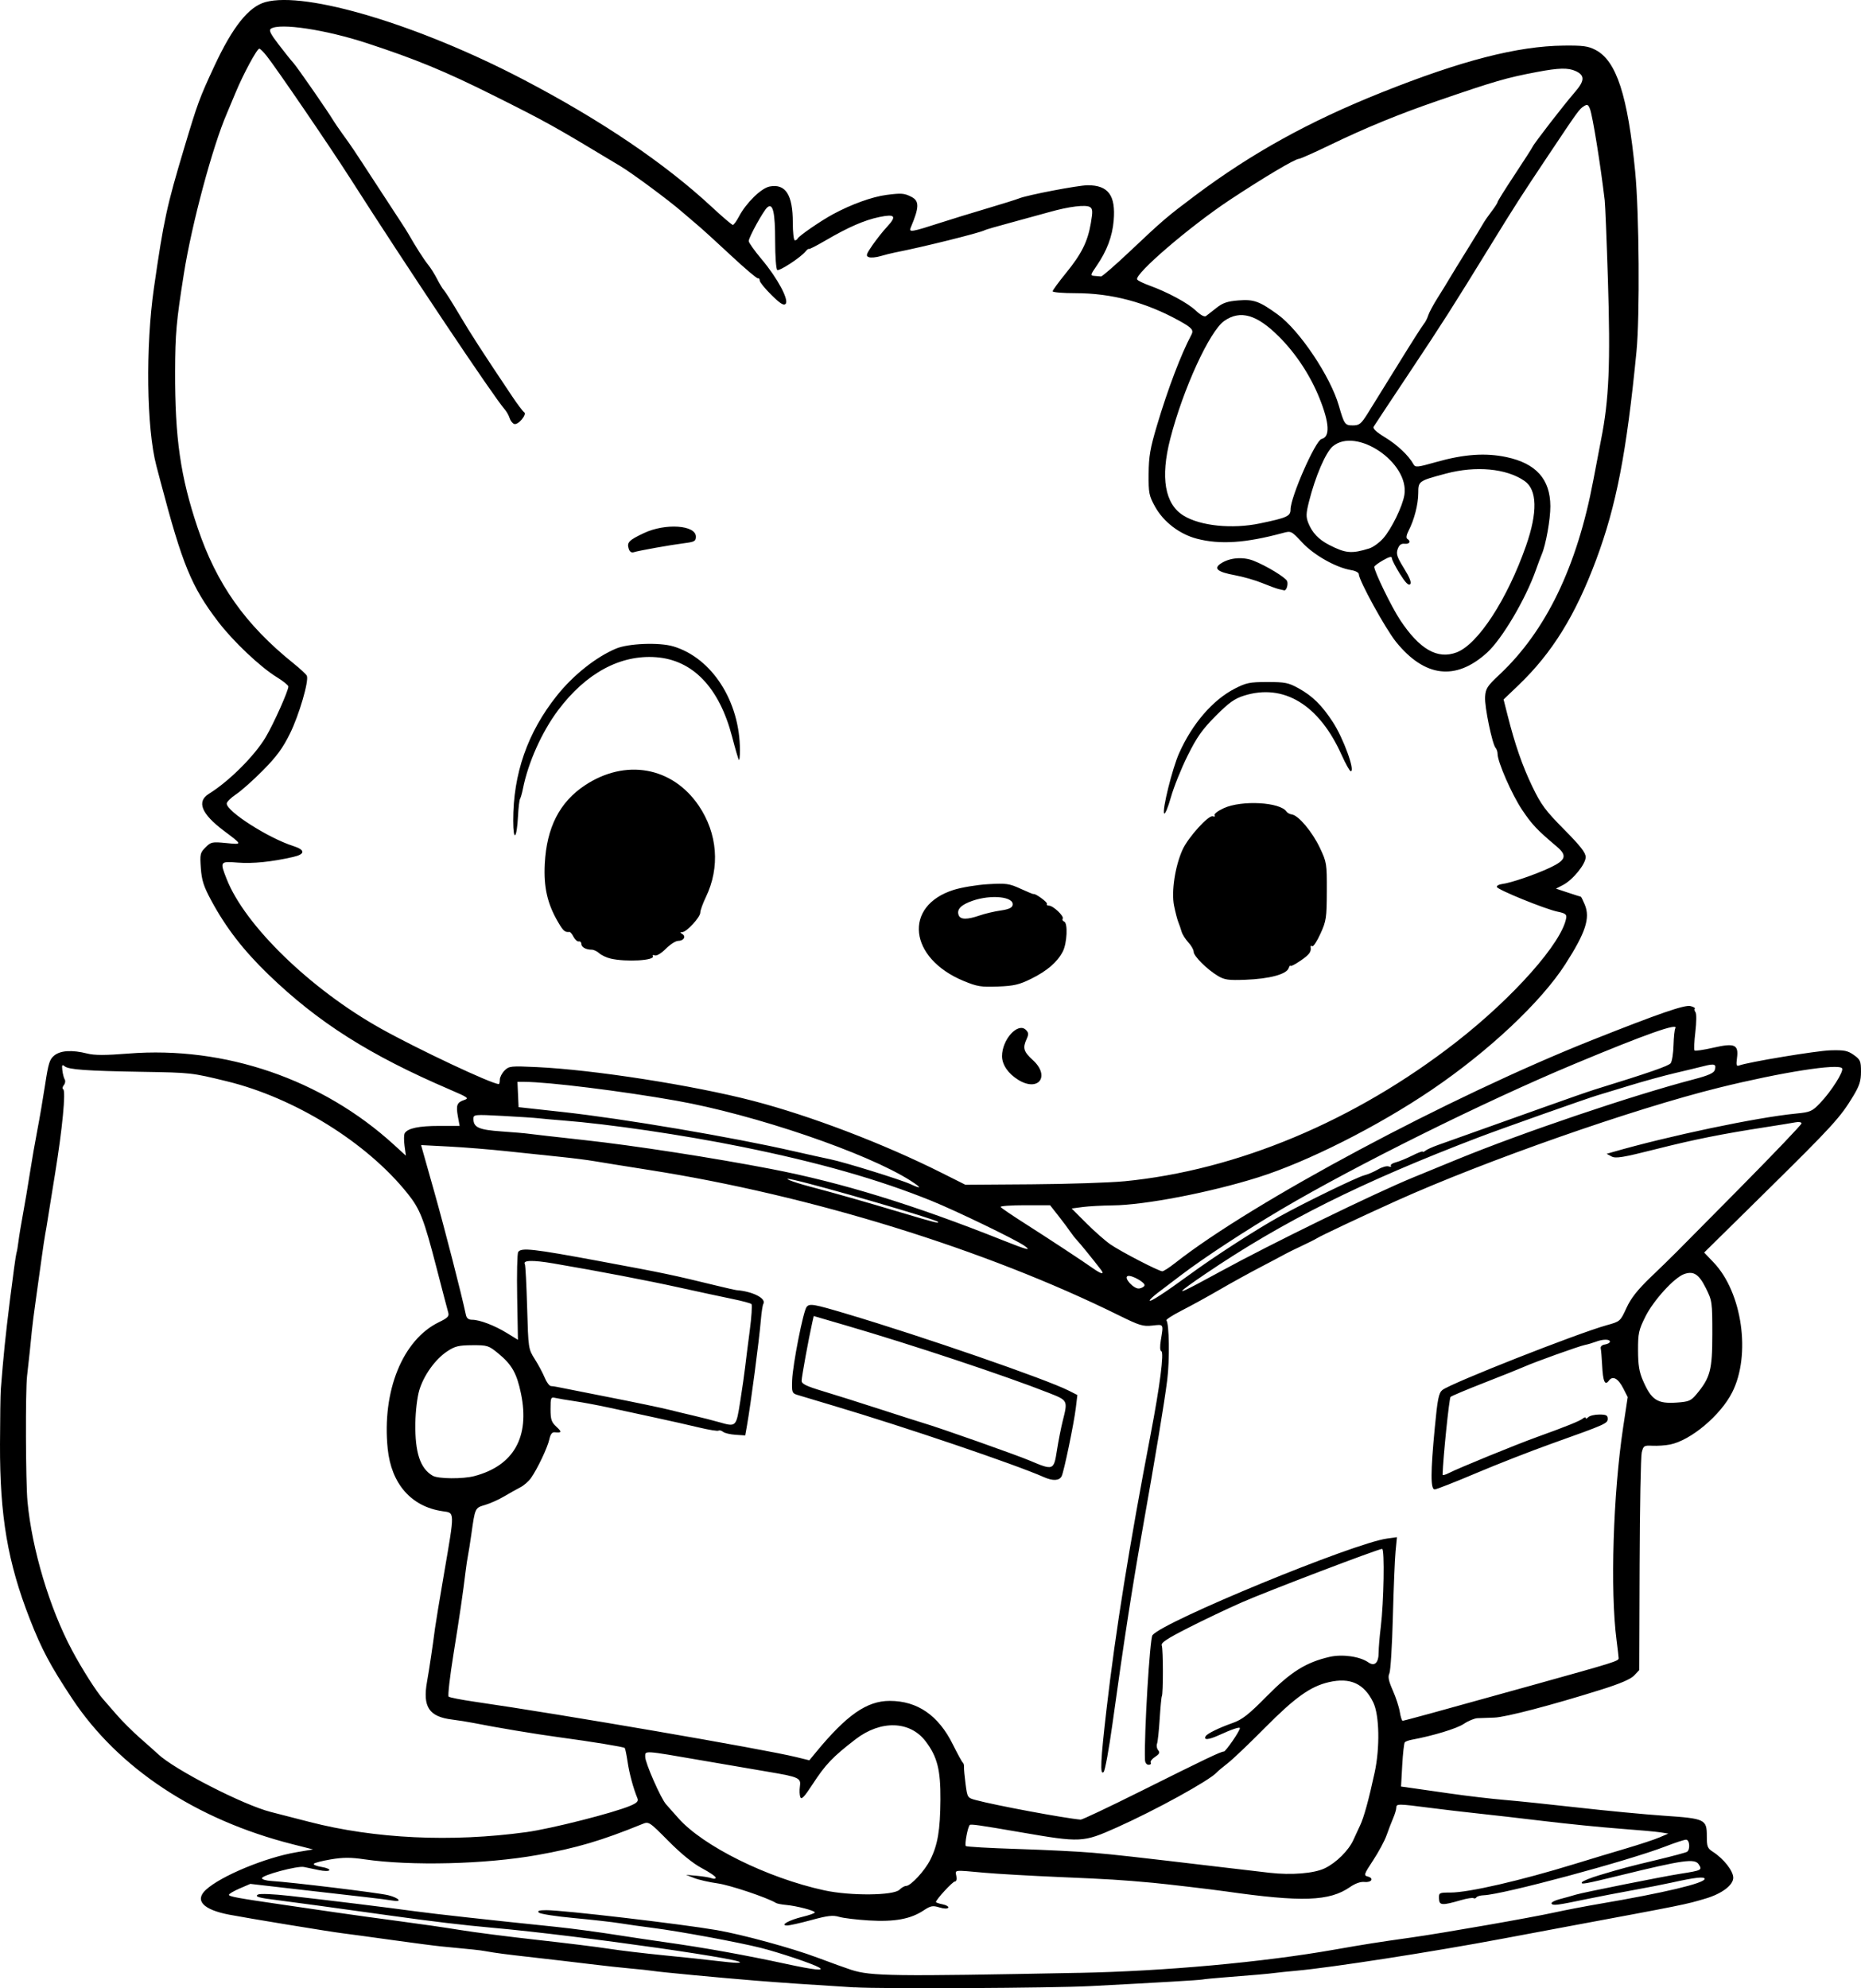 <?xml version="1.0" encoding="UTF-8" standalone="no"?>
<!-- Created with Inkscape (http://www.inkscape.org/) -->

<svg
   width="223.563mm"
   height="238.801mm"
   viewBox="0 0 223.563 238.801"
   version="1.1"
   id="svg5"
   xml:space="preserve"
   xmlns="http://www.w3.org/2000/svg"
   xmlns:svg="http://www.w3.org/2000/svg"><defs
     id="defs2" /><g
     id="layer1"
     transform="translate(11.982,-4.401)"><path
       style="fill:#000000;stroke-width:0.265"
       d="m 90.666,243.095 c -5.713,-0.354 -8.765,-0.563 -11.906,-0.816 -4.274,-0.344 -11.357,-1.015 -12.303,-1.164 -0.437,-0.069 -1.627,-0.198 -2.646,-0.286 -1.019,-0.088 -3.221,-0.329 -4.895,-0.534 -1.673,-0.205 -4.71,-0.561 -6.747,-0.79 -3.55,-0.4 -4.491,-0.523 -5.953,-0.781 -0.607,-0.107 -1.311,-0.182 -5.159,-0.548 -0.728,-0.069 -3.407,-0.418 -5.953,-0.774 -2.547,-0.357 -5.226,-0.721 -5.953,-0.81 -1.485,-0.181 -11.39,-1.807 -13.612,-2.234 -3.119,-0.6 -4.163,-1.709 -2.798,-2.975 1.795,-1.665 7.164,-3.892 10.902,-4.524 l 1.982,-0.335 -2.47,-0.627 c -11.585,-2.94 -20.941,-9.127 -26.488,-17.515 -2.618,-3.958 -3.644,-5.888 -5.063,-9.517 -2.662,-6.81 -3.608,-12.354 -3.585,-21.003 0.008,-3.056 0.052,-6.032 0.098,-6.615 0.335,-4.236 0.534,-6.175 1.104,-10.771 0.356,-2.868 0.701,-5.368 0.767,-5.556 0.066,-0.188 0.177,-0.818 0.246,-1.4 0.069,-0.582 0.314,-2.07 0.544,-3.307 0.23,-1.237 0.602,-3.44 0.827,-4.895 0.225,-1.455 0.628,-3.777 0.895,-5.159 0.268,-1.382 0.69,-3.856 0.94,-5.496 0.392,-2.584 0.542,-3.053 1.117,-3.506 0.76,-0.598 2.135,-0.675 3.935,-0.222 0.891,0.224 2.151,0.225 4.953,0.003 11.589,-0.92 23.283,3.093 31.884,10.941 l 1.45,1.323 -0.163,-1.197 c -0.09,-0.658 -0.078,-1.335 0.027,-1.505 0.366,-0.592 1.688,-0.871 4.13,-0.871 h 2.461 l -0.202,-1.106 c -0.252,-1.376 -0.127,-1.715 0.739,-2.003 0.626,-0.209 0.485,-0.314 -1.676,-1.241 -9.665,-4.145 -15.86,-8.071 -21.818,-13.824 -3.019,-2.915 -5.121,-5.635 -6.883,-8.906 -0.913,-1.696 -1.142,-2.408 -1.248,-3.881 -0.12,-1.677 -0.081,-1.852 0.562,-2.495 0.652,-0.652 0.792,-0.681 2.481,-0.518 1.979,0.192 1.986,0.227 -0.286,-1.481 -2.694,-2.024 -3.291,-3.503 -1.791,-4.431 2.42,-1.498 5.503,-4.573 6.831,-6.813 0.958,-1.616 2.731,-5.582 2.718,-6.077 -0.004,-0.15 -0.629,-0.654 -1.389,-1.12 -1.987,-1.218 -5.263,-4.319 -7.068,-6.691 -3.189,-4.189 -4.266,-6.809 -6.884,-16.737 -0.144,-0.546 -0.379,-1.439 -0.523,-1.984 -1.174,-4.461 -1.304,-14.289 -0.282,-21.365 1.177,-8.145 1.524,-9.749 3.637,-16.801 1.621,-5.409 1.827,-5.967 3.617,-9.815 2.188,-4.704 4.117,-7.125 6.121,-7.683 4.833,-1.345 18.427,2.728 30.956,9.276 9.357,4.89 17.027,10.074 22.687,15.332 1.273,1.182 2.406,2.15 2.52,2.15 0.113,0 0.441,-0.446 0.729,-0.992 0.877,-1.664 2.684,-3.43 3.705,-3.622 1.902,-0.357 2.771,0.999 2.771,4.323 0,1.179 0.109,2.143 0.243,2.143 0.133,0 0.282,-0.091 0.331,-0.202 0.14,-0.321 2.78,-2.139 4.276,-2.946 2.201,-1.186 4.689,-2.083 6.395,-2.305 1.786,-0.232 2.133,-0.208 2.972,0.214 1.006,0.505 0.994,1.238 -0.06,3.731 -0.243,0.574 0.144,0.509 3.57,-0.6 1.237,-0.4 3.737,-1.169 5.556,-1.708 1.819,-0.539 3.573,-1.088 3.899,-1.221 0.991,-0.404 7.13,-1.579 8.247,-1.579 2.475,0 3.373,1.218 3.12,4.233 -0.16,1.904 -0.818,3.652 -2.045,5.437 -0.764,1.11 -0.779,1.18 -0.269,1.218 0.298,0.022 0.654,0.052 0.791,0.066 0.137,0.015 1.715,-1.357 3.506,-3.049 3.954,-3.734 4.408,-4.122 7.754,-6.632 6.815,-5.112 13.727,-8.936 22.431,-12.412 9.62,-3.842 16.354,-5.575 21.886,-5.633 2.339,-0.024 2.945,0.058 3.836,0.523 2.51,1.31 3.863,5.467 4.757,14.619 0.481,4.926 0.57,17.364 0.155,21.605 -1.192,12.166 -2.418,18.499 -4.842,25.003 -2.488,6.675 -5.291,11.201 -9.336,15.072 l -1.787,1.71 0.471,1.861 c 0.901,3.563 1.785,6.111 2.987,8.608 1.044,2.169 1.566,2.873 3.807,5.138 1.974,1.995 2.597,2.792 2.597,3.326 0,0.845 -1.547,2.742 -2.736,3.357 l -0.831,0.43 1.453,0.482 c 0.799,0.265 1.489,0.485 1.533,0.489 0.044,0.004 0.256,0.43 0.472,0.947 0.674,1.613 0.106,3.355 -2.334,7.156 -2.913,4.537 -9.209,10.452 -16.077,15.103 -6.484,4.391 -14.905,8.635 -20.831,10.5 -5.779,1.819 -13.616,3.327 -17.488,3.366 -1.262,0.013 -2.883,0.102 -3.604,0.198 l -1.31,0.175 1.779,1.778 c 0.978,0.978 2.282,2.123 2.897,2.545 1.276,0.875 5.804,3.218 6.219,3.218 0.152,0 0.852,-0.454 1.556,-1.008 9.284,-7.31 32.976,-19.97 50.096,-26.771 8.022,-3.187 11.097,-4.249 11.795,-4.074 0.366,0.092 0.601,0.231 0.523,0.309 -0.078,0.078 -0.04,0.272 0.085,0.431 0.128,0.162 0.118,1.202 -0.021,2.365 -0.137,1.142 -0.181,2.143 -0.098,2.226 0.083,0.083 1.099,-0.066 2.258,-0.331 2.578,-0.589 3.059,-0.375 2.839,1.263 -0.108,0.808 -0.059,0.993 0.236,0.879 1.065,-0.409 9.333,-1.781 11.007,-1.827 1.652,-0.045 2.062,0.037 2.796,0.56 0.783,0.558 0.86,0.738 0.86,2 0,1.12 -0.181,1.688 -0.942,2.95 -1.53,2.54 -2.494,3.597 -10.381,11.37 l -7.517,7.408 1.129,1.181 c 3.445,3.605 4.519,11.108 2.235,15.615 -1.404,2.77 -4.976,5.766 -7.467,6.262 -0.551,0.11 -1.493,0.175 -2.093,0.146 -1.028,-0.05 -1.104,-0.003 -1.303,0.806 -0.116,0.473 -0.231,6.547 -0.255,13.498 l -0.044,12.638 -0.609,0.648 c -0.414,0.441 -1.675,0.983 -3.945,1.696 -5.986,1.88 -11.511,3.325 -12.861,3.363 -0.728,0.021 -1.634,0.053 -2.014,0.072 -0.38,0.019 -1.125,0.328 -1.655,0.688 -0.815,0.553 -3.711,1.433 -6.253,1.901 -0.364,0.067 -0.736,0.204 -0.827,0.304 -0.091,0.1 -0.23,1.338 -0.309,2.749 l -0.143,2.567 1.103,0.154 c 0.606,0.085 2.769,0.394 4.807,0.687 2.037,0.293 4.954,0.637 6.482,0.763 1.528,0.127 5.517,0.541 8.864,0.92 3.347,0.379 7.99,0.821 10.319,0.981 4.983,0.342 5.159,0.427 5.159,2.484 0,1.22 0.086,1.439 0.728,1.849 1.291,0.826 2.447,2.297 2.447,3.114 0,0.888 -1.367,1.919 -3.307,2.496 -2.471,0.735 -2.286,0.697 -17.33,3.499 -1.528,0.285 -4.683,0.876 -7.011,1.314 -8.467,1.594 -20.641,3.485 -24.871,3.864 -1.019,0.091 -2.15,0.208 -2.514,0.259 -0.709,0.1 -2.834,0.287 -6.19,0.544 -1.149,0.088 -2.299,0.201 -2.556,0.25 -0.408,0.079 -5.249,0.363 -13.406,0.788 -4.695,0.245 -25.106,0.351 -28.384,0.148 z m 26.987,-1.746 c 10.273,-0.2 22.082,-1.275 30.692,-2.793 3.588,-0.633 5.209,-0.889 9.128,-1.44 3.844,-0.541 14.493,-2.403 17.33,-3.03 1.237,-0.274 3.678,-0.74 5.424,-1.038 7.666,-1.305 12.568,-2.468 12.568,-2.984 0,-0.308 -1.147,-0.179 -3.969,0.446 -0.946,0.21 -3.089,0.628 -4.763,0.93 -1.673,0.302 -4.114,0.773 -5.424,1.046 -3.573,0.746 -4.067,0.809 -4.231,0.544 -0.083,-0.134 0.359,-0.375 0.982,-0.535 0.623,-0.16 1.49,-0.403 1.926,-0.538 0.828,-0.257 10.496,-2.189 12.568,-2.511 2.557,-0.398 2.647,-0.444 2.202,-1.128 -0.476,-0.732 -1.828,-0.543 -9.478,1.331 -4.19,1.026 -4.74,1.124 -4.544,0.808 0.088,-0.143 1.028,-0.521 2.088,-0.839 2.748,-0.825 3.395,-0.997 7.014,-1.863 1.779,-0.426 3.357,-0.85 3.506,-0.942 0.419,-0.259 0.329,-1.459 -0.109,-1.459 -0.209,0 -1.31,0.36 -2.447,0.801 -4.516,1.749 -19.597,5.801 -21.854,5.872 -0.405,0.013 -0.801,0.126 -0.878,0.251 -0.078,0.126 -0.237,0.169 -0.355,0.096 -0.118,-0.073 -0.794,0.036 -1.503,0.241 -2.292,0.664 -2.609,0.642 -2.639,-0.184 -0.026,-0.705 0.016,-0.728 1.372,-0.728 2.195,0 8.406,-1.429 14.927,-3.434 1.819,-0.559 4.617,-1.404 6.218,-1.876 1.601,-0.473 3.387,-1.064 3.969,-1.315 l 1.058,-0.455 -0.926,-0.149 c -0.509,-0.082 -2.712,-0.282 -4.895,-0.443 -2.183,-0.162 -6.29,-0.574 -9.128,-0.915 -2.838,-0.342 -6.41,-0.752 -7.938,-0.912 -1.528,-0.16 -4.147,-0.468 -5.821,-0.685 -3.775,-0.489 -3.969,-0.489 -3.969,-0.011 0,0.213 -0.168,0.779 -0.374,1.257 -0.206,0.478 -0.562,1.405 -0.792,2.059 -0.23,0.655 -0.955,2.005 -1.611,3.001 -1.112,1.689 -1.156,1.82 -0.652,1.952 0.789,0.206 0.458,0.749 -0.4,0.654 -0.46,-0.051 -1.101,0.176 -1.732,0.613 -2.471,1.713 -5.766,1.827 -14.944,0.518 -1.665,-0.237 -7.212,-0.891 -8.731,-1.029 -3.939,-0.358 -5.135,-0.432 -11.113,-0.687 -3.493,-0.149 -7.6,-0.384 -9.128,-0.522 -3.769,-0.34 -3.52,-0.369 -3.375,0.393 0.076,0.395 0.004,0.661 -0.178,0.661 -0.269,0 -2.268,2.172 -2.268,2.465 0,0.063 0.365,0.188 0.811,0.277 0.446,0.089 0.744,0.272 0.661,0.405 -0.09,0.145 -0.519,0.13 -1.066,-0.038 -0.803,-0.247 -1.04,-0.2 -1.918,0.38 -1.548,1.022 -3.471,1.372 -6.537,1.188 -1.467,-0.088 -3.08,-0.283 -3.586,-0.433 -0.75,-0.223 -1.368,-0.151 -3.343,0.387 -1.333,0.363 -2.645,0.656 -2.917,0.652 -0.896,-0.015 0.257,-0.659 1.877,-1.047 0.806,-0.193 1.466,-0.429 1.466,-0.524 0,-0.216 -2.199,-0.788 -3.466,-0.901 -0.524,-0.047 -1.06,-0.151 -1.191,-0.231 -1.044,-0.641 -5.536,-2.15 -7.011,-2.354 -1.004,-0.139 -2.272,-0.427 -2.818,-0.641 l -0.993,-0.388 1.323,0.118 c 0.728,0.065 1.531,0.199 1.786,0.298 0.255,0.099 0.463,0.064 0.463,-0.077 0,-0.141 -0.744,-0.651 -1.654,-1.133 -1.066,-0.566 -2.491,-1.721 -4.012,-3.254 -2.348,-2.366 -2.362,-2.375 -3.175,-2.043 -4.865,1.984 -7.888,2.875 -12.591,3.714 -6.221,1.11 -15.181,1.331 -20.78,0.513 -1.647,-0.241 -2.557,-0.238 -4.034,0.011 -1.049,0.177 -1.965,0.415 -2.035,0.529 -0.071,0.114 0.351,0.284 0.938,0.378 0.586,0.094 1.003,0.272 0.927,0.395 -0.076,0.124 -0.648,0.114 -1.269,-0.021 -0.622,-0.136 -1.428,-0.303 -1.792,-0.372 -0.804,-0.153 -5.022,0.978 -5.03,1.349 -0.003,0.146 0.502,0.296 1.123,0.333 2.434,0.148 12.84,1.414 14.028,1.706 1.325,0.326 1.776,0.877 0.529,0.646 -0.4,-0.074 -1.859,-0.261 -3.241,-0.415 -1.382,-0.154 -5.062,-0.575 -8.176,-0.934 l -5.663,-0.654 -1.283,0.552 c -0.706,0.304 -1.283,0.645 -1.283,0.76 0,0.208 1.049,0.401 6.482,1.189 1.601,0.232 4.458,0.649 6.35,0.926 1.892,0.277 5.345,0.754 7.673,1.059 2.328,0.305 5.603,0.779 7.276,1.054 1.673,0.274 5.841,0.809 9.26,1.187 3.42,0.379 7.289,0.857 8.599,1.063 1.31,0.206 4.286,0.561 6.615,0.789 2.328,0.228 5.126,0.524 6.218,0.659 1.091,0.135 2.223,0.242 2.514,0.239 3.731,-0.036 -18.971,-3.291 -29.369,-4.21 -3.332,-0.295 -7.297,-0.767 -12.171,-1.45 -6.025,-0.845 -12.217,-1.691 -13.494,-1.845 -2.359,-0.284 -2.913,-0.44 -2.464,-0.691 0.232,-0.13 1.852,-0.062 3.815,0.159 4.778,0.539 11.613,1.378 15.053,1.849 2.365,0.323 8.404,0.991 16.933,1.873 1.949,0.201 5.27,0.648 7.673,1.031 1.31,0.209 3.75,0.572 5.424,0.808 4.751,0.669 9.556,1.532 14.619,2.626 3.325,0.719 4.64,0.855 3.863,0.402 -0.745,-0.435 -4.755,-1.782 -6.973,-2.343 -2.68,-0.677 -9.85,-2.003 -12.965,-2.397 -1.31,-0.166 -3.096,-0.419 -3.969,-0.562 -0.873,-0.143 -3.354,-0.423 -5.513,-0.622 -2.159,-0.199 -4.058,-0.494 -4.22,-0.655 -0.216,-0.216 0.026,-0.294 0.909,-0.294 2.042,0 16.113,1.649 20.466,2.398 3.058,0.527 9.023,2.155 12.039,3.286 1.673,0.628 3.519,1.294 4.101,1.481 2.385,0.766 4.932,0.8 27.384,0.363 z m -21.579,-9.989 c 0.247,-0.247 0.602,-0.45 0.787,-0.45 0.561,0 2.239,-1.806 2.903,-3.125 0.904,-1.795 1.204,-3.562 1.23,-7.244 0.025,-3.572 -0.381,-5.168 -1.787,-7.011 -1.88,-2.464 -5.39,-2.563 -8.411,-0.236 -2.757,2.123 -3.605,3.012 -5.179,5.429 -0.975,1.497 -1.323,1.86 -1.454,1.518 -0.095,-0.247 -0.119,-0.812 -0.054,-1.254 0.155,-1.054 -0.061,-1.154 -3.912,-1.806 -1.737,-0.294 -5.183,-0.884 -7.657,-1.311 -7.356,-1.269 -7.011,-1.247 -7.011,-0.458 0,0.726 1.887,5.014 2.505,5.693 0.207,0.228 0.863,0.967 1.458,1.644 2.968,3.374 10.717,7.209 17.562,8.691 3.132,0.678 8.308,0.633 9.02,-0.078 z m 51.105,-2.579 c 1.369,-0.663 2.853,-2.135 3.416,-3.388 0.239,-0.531 0.605,-1.323 0.815,-1.759 0.452,-0.943 1.041,-3.084 1.747,-6.35 0.646,-2.991 0.569,-6.891 -0.165,-8.411 -1.097,-2.271 -2.775,-3.036 -5.347,-2.438 -2.215,0.515 -4.056,1.832 -7.692,5.501 -1.86,1.877 -3.858,3.78 -4.44,4.228 -0.582,0.448 -1.177,0.947 -1.323,1.109 -0.871,0.967 -7.405,4.562 -12.062,6.636 -4.018,1.79 -4.263,1.801 -11.486,0.555 -5.023,-0.867 -5.998,-1.006 -6.129,-0.874 -0.244,0.244 -0.64,2.359 -0.473,2.527 0.09,0.09 2.862,0.248 6.161,0.351 3.299,0.103 7.367,0.305 9.04,0.449 2.773,0.238 4.748,0.459 15.875,1.777 1.965,0.233 4.405,0.519 5.424,0.635 2.625,0.301 5.352,0.076 6.64,-0.548 z m -95.937,-4.334 c 2.997,-0.41 10.542,-2.326 12.525,-3.18 0.784,-0.337 0.973,-0.54 0.828,-0.887 -0.49,-1.176 -0.976,-2.974 -1.185,-4.38 -0.126,-0.852 -0.28,-1.599 -0.341,-1.66 -0.136,-0.136 -3.944,-0.759 -7.932,-1.296 -2.782,-0.375 -7.535,-1.169 -10.246,-1.711 -0.655,-0.131 -1.799,-0.313 -2.542,-0.404 -2.795,-0.343 -3.574,-1.514 -3.03,-4.557 0.259,-1.448 0.701,-4.411 0.958,-6.417 0.065,-0.509 0.557,-3.486 1.093,-6.615 1.293,-7.543 1.301,-7.221 -0.186,-7.437 -3.76,-0.547 -6.163,-3.285 -6.592,-7.512 -0.703,-6.92 1.796,-13.082 6.161,-15.195 1.067,-0.516 1.245,-0.706 1.107,-1.177 -0.09,-0.309 -0.703,-2.645 -1.36,-5.191 -1.569,-6.075 -2.002,-7.189 -3.539,-9.107 -4.897,-6.11 -13.541,-11.47 -21.705,-13.458 -4.235,-1.032 -4.255,-1.034 -10.185,-1.133 -6.679,-0.112 -8.805,-0.265 -9.289,-0.667 -0.299,-0.248 -0.348,-0.16 -0.273,0.484 0.05,0.433 0.179,0.928 0.286,1.101 0.107,0.173 0.059,0.477 -0.106,0.676 -0.165,0.199 -0.2,0.423 -0.078,0.499 0.336,0.208 -0.103,4.774 -0.971,10.096 -0.427,2.619 -0.839,5.179 -0.916,5.689 -0.077,0.509 -0.197,1.224 -0.268,1.587 -0.07,0.364 -0.259,1.614 -0.419,2.778 -0.16,1.164 -0.475,3.426 -0.701,5.027 -0.226,1.601 -0.447,3.327 -0.492,3.836 -0.099,1.121 -0.364,3.623 -0.575,5.424 -0.206,1.757 -0.169,12.736 0.051,15.081 0.538,5.74 2.658,12.82 5.348,17.859 1.206,2.261 2.964,5.022 3.749,5.891 0.232,0.257 0.958,1.09 1.612,1.852 0.655,0.762 1.939,2.04 2.853,2.84 0.914,0.8 1.867,1.649 2.117,1.886 1.963,1.865 10.25,6.118 13.551,6.955 0.364,0.092 2.447,0.628 4.63,1.191 7.876,2.031 17.056,2.464 26.061,1.231 z m 73.741,-4.88 c 7.949,-3.966 9.689,-4.797 10.052,-4.797 0.234,0 1.932,-2.472 1.932,-2.814 0,-0.187 -0.969,0.138 -2.509,0.843 -1.252,0.572 -1.902,0.62 -1.591,0.117 0.197,-0.319 1.589,-0.998 3.253,-1.587 1.142,-0.404 1.903,-1.004 4.101,-3.23 2.877,-2.914 4.686,-4.045 7.518,-4.699 1.525,-0.352 3.638,-0.057 4.647,0.65 0.761,0.533 1.25,0.074 1.25,-1.176 0,-0.541 0.115,-1.926 0.257,-3.076 0.366,-2.987 0.477,-9.369 0.163,-9.369 -0.463,0 -13.709,5.044 -16.824,6.407 -1.673,0.732 -4.567,2.107 -6.43,3.056 -2.665,1.357 -3.351,1.816 -3.218,2.15 0.173,0.433 0.178,5.809 0.005,6.091 -0.052,0.085 -0.167,1.31 -0.257,2.721 -0.089,1.411 -0.233,2.752 -0.321,2.98 -0.087,0.227 -0.024,0.576 0.14,0.774 0.233,0.281 0.15,0.458 -0.376,0.802 -0.371,0.243 -0.604,0.556 -0.518,0.695 0.086,0.139 -0.029,0.253 -0.256,0.253 -0.245,0 -0.422,-0.242 -0.435,-0.595 -0.115,-3.025 0.579,-14.574 0.9,-14.972 1.332,-1.656 24.15,-11.053 28.183,-11.605 l 1.184,-0.162 -0.164,1.695 c -0.09,0.932 -0.236,4.493 -0.325,7.913 -0.088,3.42 -0.277,6.458 -0.418,6.752 -0.194,0.403 -0.092,0.909 0.413,2.051 0.369,0.834 0.747,1.992 0.84,2.574 0.093,0.582 0.243,1.06 0.334,1.062 0.176,0.005 3.581,-0.928 15.643,-4.285 9.935,-2.765 10.32,-2.886 10.311,-3.23 -0.005,-0.162 -0.118,-1.14 -0.252,-2.172 -0.773,-5.949 -0.412,-17.587 0.794,-25.561 l 0.548,-3.626 -0.529,-1.038 c -0.62,-1.216 -1.273,-1.568 -1.736,-0.935 -0.472,0.645 -0.71,0.1 -0.806,-1.842 -0.045,-0.898 -0.121,-1.808 -0.17,-2.023 -0.054,-0.238 0.144,-0.426 0.506,-0.481 0.327,-0.05 0.595,-0.202 0.595,-0.337 0,-0.321 -0.845,-0.314 -1.709,0.015 -0.377,0.143 -0.95,0.312 -1.274,0.374 -0.695,0.134 -6.003,2.036 -7.335,2.629 -0.509,0.227 -2.652,1.086 -4.763,1.909 -2.11,0.823 -3.938,1.592 -4.062,1.708 -0.165,0.155 -0.901,7.307 -0.959,9.332 -0.003,0.113 0.328,0.032 0.737,-0.179 1.146,-0.593 8.119,-3.443 10.634,-4.347 3.447,-1.239 5.127,-1.917 5.49,-2.218 0.182,-0.15 0.331,-0.176 0.331,-0.056 0,0.12 0.143,0.075 0.318,-0.1 0.175,-0.175 0.77,-0.318 1.323,-0.318 0.81,0 1.005,0.097 1.005,0.5 0,0.576 -0.19,0.661 -6.697,2.984 -2.501,0.893 -6.61,2.498 -9.13,3.567 -2.521,1.069 -4.753,1.944 -4.961,1.944 -0.501,0 -0.497,-2.044 0.015,-7.408 0.33,-3.458 0.472,-4.168 0.909,-4.527 0.967,-0.796 16.218,-6.809 19.759,-7.79 1.598,-0.443 1.62,-0.462 2.354,-2.06 0.55,-1.198 1.317,-2.168 2.983,-3.772 2.8,-2.696 1.912,-1.808 10.646,-10.643 4.074,-4.121 7.408,-7.613 7.408,-7.76 0,-0.148 -0.323,-0.205 -0.728,-0.128 -0.4,0.076 -1.978,0.332 -3.506,0.569 -5.368,0.831 -8.642,1.486 -13.297,2.662 -3.938,0.995 -4.794,1.136 -5.291,0.869 l -0.593,-0.317 0.661,-0.191 c 6.786,-1.96 17.355,-4.181 22.092,-4.643 1.716,-0.167 1.927,-0.259 2.876,-1.245 1.346,-1.4 2.883,-3.822 2.658,-4.187 -0.381,-0.617 -7.299,0.469 -14.794,2.323 -10.307,2.549 -28.118,8.795 -38.761,13.593 -4.059,1.83 -9.033,4.172 -9.525,4.486 -0.218,0.139 -1.052,0.558 -1.852,0.931 -0.8,0.373 -1.714,0.824 -2.031,1.001 -0.317,0.178 -1.686,0.904 -3.043,1.613 -1.357,0.709 -3.538,1.914 -4.848,2.678 -1.31,0.764 -3.305,1.859 -4.433,2.435 -1.129,0.576 -1.977,1.122 -1.885,1.214 0.338,0.338 0.401,4.755 0.102,7.132 -0.351,2.791 -1.337,8.744 -3.034,18.324 -1.199,6.768 -2.196,13.23 -3.543,22.97 -0.419,3.029 -0.897,5.642 -1.062,5.808 -0.46,0.46 -0.378,-1.311 0.353,-7.611 1.086,-9.364 2.724,-19.565 5.29,-32.941 1.114,-5.808 1.636,-9.865 1.283,-9.983 -0.162,-0.054 -0.183,-0.562 -0.055,-1.336 0.325,-1.972 0.367,-1.9 -1.02,-1.745 -1.124,0.126 -1.55,-0.004 -4.035,-1.232 -16.041,-7.925 -36.963,-14.398 -56.422,-17.455 -2.802,-0.44 -5.749,-0.914 -6.549,-1.053 -0.8,-0.139 -2.646,-0.374 -4.101,-0.522 -1.455,-0.148 -4.313,-0.448 -6.35,-0.668 -2.037,-0.22 -5.209,-0.477 -7.049,-0.573 l -3.345,-0.173 1.562,5.529 c 1.292,4.576 3.295,12.363 3.821,14.856 0.087,0.413 0.316,0.595 0.749,0.595 0.911,0 2.703,0.685 4.197,1.604 l 1.307,0.804 -0.092,-5.107 c -0.051,-2.809 0.004,-5.256 0.122,-5.437 0.359,-0.555 1.767,-0.396 9.84,1.106 7.973,1.484 8.478,1.59 14.155,2.97 1.091,0.265 2.103,0.492 2.249,0.503 1.956,0.157 3.604,1.01 3.203,1.659 -0.086,0.139 -0.218,1.009 -0.295,1.935 -0.198,2.399 -1.211,10.096 -1.666,12.663 l -0.211,1.191 -1.163,-0.077 c -0.64,-0.042 -1.313,-0.201 -1.496,-0.354 -0.183,-0.152 -0.43,-0.217 -0.549,-0.144 -0.118,0.073 -1.166,-0.095 -2.327,-0.374 -1.161,-0.279 -3.54,-0.816 -5.286,-1.192 -1.746,-0.377 -4.247,-0.918 -5.556,-1.202 -1.31,-0.284 -3.155,-0.63 -4.101,-0.768 -0.946,-0.138 -1.988,-0.314 -2.315,-0.391 -0.563,-0.131 -0.595,-0.058 -0.595,1.334 0,1.253 0.105,1.57 0.7,2.122 0.69,0.639 0.654,0.752 -0.213,0.667 -0.297,-0.029 -0.5,0.239 -0.626,0.829 -0.211,0.986 -1.449,3.595 -2.216,4.673 -0.28,0.394 -0.847,0.889 -1.26,1.1 -0.412,0.211 -1.286,0.701 -1.941,1.09 -0.655,0.389 -1.691,0.854 -2.302,1.034 -1.225,0.361 -1.203,0.314 -1.661,3.559 -0.144,1.019 -0.323,2.15 -0.398,2.514 -0.075,0.364 -0.201,1.197 -0.28,1.852 -0.328,2.714 -0.725,5.423 -1.468,10.033 -0.432,2.681 -0.693,4.96 -0.579,5.065 0.113,0.105 1.516,0.38 3.117,0.612 10.367,1.497 34.692,5.683 38.629,6.647 l 1.587,0.389 0.794,-0.964 c 3.694,-4.484 6.116,-6.172 8.859,-6.172 3.336,0 5.852,1.734 7.587,5.228 0.559,1.127 1.098,2.11 1.196,2.184 0.099,0.075 0.164,0.313 0.146,0.529 -0.018,0.216 0.065,1.137 0.185,2.046 0.216,1.629 0.233,1.656 1.22,1.922 2.367,0.637 10.709,2.193 12.611,2.352 0.175,0.015 3.39,-1.506 7.144,-3.379 z m -11.564,-37.76 c -3.487,-1.542 -16.662,-6.011 -25.268,-8.572 -2.037,-0.606 -4.002,-1.195 -4.366,-1.309 -0.616,-0.192 -0.658,-0.314 -0.606,-1.748 0.068,-1.894 1.337,-8.325 1.739,-8.81 0.361,-0.437 0.829,-0.356 4.82,0.833 9.173,2.732 23.976,7.851 26.685,9.228 l 1.02,0.518 -0.179,1.502 c -0.224,1.879 -1.434,7.716 -1.71,8.249 -0.286,0.552 -1.046,0.591 -2.136,0.109 z m 1.571,-3.218 c 0.177,-1.128 0.491,-2.723 0.698,-3.544 0.619,-2.454 0.625,-2.443 -1.674,-3.35 -5.225,-2.061 -16.482,-5.804 -24.408,-8.115 l -3.836,-1.119 -0.183,0.821 c -0.446,1.995 -1.272,6.525 -1.269,6.959 0.002,0.373 0.564,0.645 2.58,1.251 1.417,0.426 4.517,1.404 6.888,2.174 2.371,0.769 4.693,1.511 5.159,1.648 1.96,0.574 11.125,3.81 12.795,4.517 2.822,1.195 2.872,1.175 3.25,-1.242 z m -69.966,3.09 c 4.711,-1.248 6.658,-4.698 5.584,-9.893 -0.506,-2.449 -1.099,-3.497 -2.737,-4.839 -1.156,-0.947 -1.299,-0.992 -3.123,-0.982 -1.628,0.009 -2.073,0.118 -3.001,0.732 -1.44,0.953 -2.826,2.883 -3.361,4.682 -0.25,0.839 -0.448,2.519 -0.47,3.969 -0.051,3.516 0.58,5.422 2.083,6.294 0.664,0.385 3.63,0.407 5.024,0.038 z m 31.922,-8.981 c 0.24,-1.526 0.504,-3.37 0.586,-4.097 0.082,-0.728 0.33,-2.689 0.55,-4.358 0.221,-1.669 0.314,-3.118 0.208,-3.221 -0.106,-0.102 -1.146,-0.38 -2.31,-0.617 -1.164,-0.237 -3.962,-0.839 -6.218,-1.337 -3.966,-0.876 -9.694,-1.974 -15.248,-2.922 -2.506,-0.428 -3.743,-0.395 -3.442,0.092 0.071,0.115 0.193,2.45 0.271,5.189 0.142,4.951 0.147,4.987 0.922,6.21 0.429,0.676 0.963,1.676 1.187,2.222 0.224,0.546 0.562,1.001 0.751,1.012 0.189,0.011 0.523,0.058 0.741,0.105 0.389,0.083 3.331,0.665 5.953,1.178 3.408,0.667 6.711,1.357 7.673,1.604 0.582,0.149 1.832,0.451 2.778,0.669 0.946,0.219 2.315,0.568 3.043,0.777 2.076,0.595 2.064,0.607 2.553,-2.505 z m 114.849,-0.819 c 1.685,-2.014 1.925,-2.917 1.925,-7.247 0,-3.853 -0.022,-4.014 -0.771,-5.515 -0.838,-1.681 -1.471,-2.094 -2.604,-1.699 -1.188,0.414 -3.691,3.158 -4.664,5.113 -0.803,1.613 -0.888,2.003 -0.882,4.059 0.004,1.741 0.14,2.585 0.58,3.597 1.032,2.38 1.731,2.833 4.108,2.665 1.403,-0.099 1.671,-0.212 2.309,-0.974 z m -60.77,-14.464 c 2.981,-2.177 7.898,-5.347 10.764,-6.937 2.961,-1.644 9.253,-4.701 10.125,-4.919 0.429,-0.108 1.171,-0.427 1.65,-0.709 0.478,-0.282 1.054,-0.443 1.278,-0.357 0.225,0.086 0.343,0.052 0.264,-0.077 -0.079,-0.128 0.182,-0.315 0.582,-0.414 0.399,-0.1 1.291,-0.465 1.983,-0.811 0.691,-0.346 1.257,-0.561 1.257,-0.476 0,0.085 0.149,0.033 0.331,-0.114 0.182,-0.147 0.867,-0.456 1.521,-0.686 1.611,-0.566 6.777,-2.408 12.7,-4.528 2.692,-0.964 5.431,-1.918 6.085,-2.12 6.585,-2.033 8.908,-2.838 9.156,-3.175 0.161,-0.218 0.314,-1.19 0.341,-2.16 0.027,-0.97 0.122,-1.882 0.212,-2.028 0.438,-0.709 -3.548,0.702 -12.222,4.325 -10.706,4.472 -26.183,12.151 -35.057,17.392 -4.371,2.581 -9.324,5.826 -12.039,7.886 -1.019,0.773 -2.293,1.74 -2.832,2.148 -0.539,0.408 -0.985,0.829 -0.992,0.935 -0.017,0.266 1.772,-0.895 4.894,-3.176 z m 0.782,1.22 c 0.728,-0.386 1.978,-1.061 2.778,-1.499 6.13,-3.355 18.479,-9.381 23.199,-11.32 1.283,-0.527 3.643,-1.495 5.244,-2.152 7.972,-3.269 21.072,-7.7 28.511,-9.645 1.677,-0.438 2.36,-0.74 2.472,-1.091 0.228,-0.718 -0.021,-0.814 -1.276,-0.492 -0.623,0.16 -2.204,0.541 -3.513,0.848 -1.31,0.306 -3.75,0.977 -5.424,1.49 -1.673,0.513 -3.429,1.047 -3.901,1.185 -1.195,0.351 -11.653,4.05 -14.223,5.031 -14.134,5.396 -23.564,10.109 -32.874,16.427 -3.339,2.266 -3.621,2.611 -0.992,1.216 z m -6.298,0.155 c 0.114,-0.347 -1.554,-1.287 -2.012,-1.134 -0.553,0.184 0.739,1.594 1.374,1.5 0.299,-0.044 0.586,-0.209 0.638,-0.366 z m -5.238,-1.897 c -0.984,-1.279 -2.509,-3.157 -2.872,-3.536 -0.225,-0.235 -0.588,-0.695 -0.806,-1.023 -0.218,-0.328 -0.853,-1.177 -1.412,-1.888 l -1.015,-1.292 h -3.036 c -1.67,0 -2.978,0.094 -2.907,0.209 0.071,0.115 1.337,0.978 2.813,1.918 2.933,1.868 7.009,4.549 8.305,5.464 1.002,0.707 1.407,0.771 0.928,0.148 z m -9.218,-2.889 c -1.061,-0.743 -8.184,-4.185 -11.128,-5.377 -6.334,-2.565 -13.574,-4.626 -22.813,-6.494 -7.06,-1.428 -15.913,-2.73 -21.504,-3.164 -1.164,-0.09 -2.474,-0.208 -2.91,-0.261 -0.437,-0.053 -2.371,-0.18 -4.299,-0.283 -3.422,-0.182 -3.506,-0.173 -3.506,0.358 0,1.026 0.65,1.316 3.367,1.505 1.422,0.099 2.884,0.224 3.247,0.278 0.364,0.054 3.4,0.399 6.747,0.767 5.96,0.655 15.303,2.1 22.376,3.46 8.449,1.625 17.166,4.308 27.895,8.584 2.894,1.153 3.493,1.302 2.529,0.627 z m -10.373,-2.86 c -0.332,-0.332 -13.786,-4.246 -17.291,-5.031 -1.736,-0.388 -0.298,0.212 1.896,0.792 3.237,0.856 6.419,1.761 11.068,3.148 3.933,1.174 4.572,1.335 4.327,1.09 z m -3.283,-4.943 c -5.209,-3.328 -18.717,-7.937 -28.164,-9.609 -6.504,-1.151 -15.383,-2.252 -18.191,-2.254 l -0.861,-7.9e-4 0.068,1.518 0.068,1.518 5.29,0.581 c 7.304,0.802 20.419,3.027 27.78,4.713 1.601,0.367 3.565,0.8 4.366,0.964 1.695,0.346 8.496,2.455 9.657,2.994 1.357,0.63 1.351,0.448 -0.014,-0.424 z m 25.679,0.075 c 13.545,-1.313 27.707,-7.247 39.839,-16.691 6.905,-5.375 12.756,-11.972 13.256,-14.945 0.07,-0.415 -0.127,-0.558 -1.013,-0.738 -1.501,-0.305 -7.269,-2.652 -7.323,-2.98 -0.024,-0.146 0.254,-0.301 0.618,-0.345 1.051,-0.128 3.954,-1.117 5.755,-1.961 1.932,-0.905 2.11,-1.458 0.819,-2.547 -2.365,-1.994 -2.981,-2.647 -4.162,-4.413 -1.225,-1.832 -2.941,-5.747 -2.941,-6.712 0,-0.25 -0.103,-0.567 -0.23,-0.705 -0.411,-0.449 -1.348,-4.982 -1.27,-6.143 0.067,-1.001 0.259,-1.3 1.698,-2.646 5.604,-5.242 9.349,-12.988 11.306,-23.39 0.365,-1.94 0.782,-4.122 0.927,-4.85 0.959,-4.809 1.143,-9.151 0.821,-19.315 -0.148,-4.657 -0.319,-8.898 -0.381,-9.425 -0.497,-4.229 -1.447,-10.127 -1.766,-10.966 -0.208,-0.548 -0.326,-0.606 -0.724,-0.357 -0.563,0.352 -0.697,0.536 -4.321,5.965 -3.311,4.96 -3.96,5.971 -6.856,10.681 -4.662,7.583 -5.77,9.321 -9.765,15.323 -2.268,3.407 -4.214,6.345 -4.324,6.528 -0.136,0.226 0.305,0.64 1.366,1.285 1.467,0.891 2.826,2.172 3.408,3.213 0.234,0.419 0.432,0.401 2.734,-0.249 3.344,-0.945 5.924,-1.126 8.434,-0.595 3.57,0.756 5.269,2.654 5.284,5.898 0.007,1.563 -0.543,4.647 -1.03,5.771 -0.126,0.291 -0.438,1.124 -0.694,1.852 -1.239,3.53 -4.085,8.346 -5.903,9.988 -3.745,3.383 -7.461,2.941 -10.899,-1.297 -1.272,-1.568 -4.485,-7.413 -4.485,-8.16 0,-0.181 -0.412,-0.396 -0.916,-0.478 -1.794,-0.291 -4.451,-1.781 -5.856,-3.286 -1.346,-1.44 -1.351,-1.442 -2.381,-1.164 -4.452,1.201 -7.519,1.404 -10.295,0.681 -2.084,-0.543 -4.014,-2.022 -5.028,-3.852 -0.728,-1.315 -0.79,-1.627 -0.772,-3.942 0.016,-2.097 0.182,-3.061 1.004,-5.821 1.302,-4.371 2.881,-8.529 4.128,-10.872 0.307,-0.577 0.083,-0.839 -1.426,-1.676 -4.028,-2.232 -8.137,-3.327 -12.485,-3.327 -1.512,0 -2.75,-0.102 -2.75,-0.228 0,-0.125 0.713,-1.102 1.584,-2.171 1.891,-2.321 2.619,-3.778 3.004,-6.018 0.24,-1.397 0.224,-1.711 -0.1,-1.923 -0.491,-0.322 -2.505,-0.077 -4.885,0.596 -1.019,0.288 -3.14,0.869 -4.714,1.292 -1.574,0.423 -2.945,0.821 -3.047,0.883 -0.483,0.298 -7.464,2.035 -10.76,2.676 -0.437,0.085 -1.231,0.284 -1.766,0.442 -0.535,0.158 -1.168,0.213 -1.407,0.121 -0.373,-0.143 -0.311,-0.344 0.434,-1.425 0.477,-0.692 1.273,-1.694 1.768,-2.227 1.192,-1.283 0.963,-1.561 -0.955,-1.16 -1.778,0.371 -3.707,1.213 -6.451,2.815 -1.068,0.624 -1.966,1.082 -1.996,1.018 -0.03,-0.064 -0.209,0.071 -0.397,0.301 -0.593,0.723 -3.133,2.384 -3.397,2.221 -0.139,-0.086 -0.253,-1.645 -0.253,-3.465 0,-3.46 -0.265,-4.616 -0.933,-4.063 -0.463,0.384 -2.242,3.603 -2.242,4.056 0,0.186 0.701,1.172 1.559,2.191 1.899,2.256 3.318,4.905 2.869,5.355 -0.23,0.23 -0.648,-0.035 -1.705,-1.078 -0.77,-0.76 -1.4,-1.535 -1.4,-1.722 0,-0.187 -0.1,-0.31 -0.222,-0.274 -0.122,0.036 -1.581,-1.2 -3.241,-2.749 -1.66,-1.548 -3.425,-3.155 -3.923,-3.572 -0.497,-0.416 -1.39,-1.179 -1.984,-1.695 -1.573,-1.366 -5.907,-4.575 -7.361,-5.451 -8.114,-4.888 -8.811,-5.276 -15.283,-8.511 -5.767,-2.883 -9.321,-4.349 -15.214,-6.276 -4.921,-1.609 -10.377,-2.433 -11.48,-1.734 -0.29,0.184 -0.096,0.588 0.919,1.914 0.708,0.925 1.506,1.92 1.773,2.211 0.443,0.482 4.188,5.886 4.822,6.956 0.147,0.249 0.623,0.944 1.058,1.545 1.149,1.588 1.235,1.716 3.972,5.918 1.375,2.11 2.767,4.242 3.095,4.737 0.327,0.495 0.716,1.113 0.864,1.372 0.877,1.538 1.88,3.107 2.361,3.693 0.304,0.371 0.791,1.143 1.082,1.716 0.291,0.573 0.669,1.193 0.841,1.377 0.171,0.184 0.999,1.496 1.838,2.914 1.37,2.315 2.741,4.437 6.36,9.838 0.627,0.936 1.264,1.779 1.416,1.873 0.405,0.25 -0.73,1.595 -1.195,1.416 -0.207,-0.08 -0.455,-0.402 -0.551,-0.716 -0.096,-0.314 -0.359,-0.782 -0.585,-1.039 -1.358,-1.546 -11.697,-17.004 -18.572,-27.767 -2.383,-3.731 -8.884,-13.251 -10.034,-14.693 -0.377,-0.473 -0.769,-0.86 -0.871,-0.86 -0.28,-1.2e-5 -1.927,3.051 -2.855,5.292 -0.452,1.091 -0.926,2.223 -1.052,2.514 -1.707,3.936 -4.21,13.263 -5.149,19.182 -0.917,5.779 -1.048,7.237 -1.062,11.774 -0.025,8.002 0.646,12.653 2.709,18.785 2.269,6.745 5.721,11.627 11.504,16.272 0.815,0.655 1.543,1.331 1.616,1.503 0.264,0.621 -0.927,4.7 -2.023,6.926 -0.867,1.76 -1.599,2.759 -3.237,4.418 -1.164,1.179 -2.623,2.477 -3.241,2.886 -0.618,0.408 -1.124,0.911 -1.124,1.117 0,0.951 5.012,4.149 7.98,5.093 1.473,0.468 1.476,0.979 0.006,1.316 -2.569,0.589 -4.863,0.823 -6.66,0.68 -2.143,-0.171 -2.166,-0.136 -1.328,1.988 2.199,5.578 10.084,13.225 18.485,17.927 4.435,2.482 13.36,6.683 14.199,6.683 0.069,0 0.125,-0.238 0.125,-0.529 0,-0.291 0.255,-0.784 0.567,-1.097 0.539,-0.539 0.737,-0.559 3.903,-0.411 6.826,0.32 18.781,2.187 25.957,4.054 6.893,1.793 15.656,5.138 22.638,8.64 l 2.864,1.437 7.952,-0.056 c 4.374,-0.031 9.381,-0.195 11.127,-0.364 z M 110.354,134.102 c -1.216,-0.741 -1.961,-1.826 -1.961,-2.853 0,-2.007 1.912,-4.108 2.868,-3.152 0.327,0.327 0.343,0.528 0.089,1.085 -0.499,1.096 -0.376,1.514 0.747,2.541 2.108,1.927 0.69,3.864 -1.743,2.38 z m -6.585,-11.89 c -6.584,-2.725 -7.272,-9.001 -1.199,-10.929 0.947,-0.301 2.808,-0.61 4.137,-0.687 2.2,-0.128 2.547,-0.079 3.908,0.544 0.821,0.376 1.521,0.665 1.554,0.642 0.185,-0.128 1.73,0.992 1.618,1.173 -0.073,0.119 0.035,0.216 0.24,0.216 0.505,0 1.841,1.264 1.655,1.566 -0.082,0.132 -0.006,0.288 0.169,0.347 0.468,0.156 0.358,2.599 -0.162,3.604 -0.655,1.267 -1.893,2.332 -3.802,3.272 -1.439,0.708 -2.066,0.854 -3.99,0.928 -2.029,0.078 -2.488,0.003 -4.129,-0.676 z m 1.93,-7.859 c 0.628,-0.219 1.758,-0.486 2.511,-0.595 0.99,-0.142 1.393,-0.324 1.457,-0.656 0.193,-1.005 -2.564,-1.299 -4.822,-0.515 -1.393,0.484 -1.927,1.043 -1.66,1.738 0.206,0.536 1.028,0.545 2.515,0.027 z m 28.624,7.257 c -1.303,-0.778 -2.91,-2.379 -2.91,-2.898 0,-0.24 -0.288,-0.748 -0.641,-1.128 -0.352,-0.38 -0.717,-0.963 -0.81,-1.295 -0.093,-0.332 -0.269,-0.842 -0.39,-1.133 -0.121,-0.291 -0.353,-1.184 -0.515,-1.984 -0.341,-1.688 0.127,-4.757 1.024,-6.727 0.677,-1.485 3.136,-4.196 3.633,-4.005 0.21,0.08 0.3,0.026 0.206,-0.125 -0.091,-0.147 0.409,-0.53 1.111,-0.851 2.161,-0.987 6.792,-0.73 7.539,0.418 0.098,0.15 0.391,0.304 0.652,0.342 0.792,0.116 2.444,2.086 3.346,3.99 0.827,1.745 0.851,1.9 0.839,5.238 -0.012,3.196 -0.066,3.556 -0.761,5.088 -0.412,0.907 -0.855,1.582 -0.986,1.502 -0.131,-0.081 -0.22,-0.049 -0.199,0.071 0.105,0.607 -0.124,0.922 -1.215,1.673 -0.655,0.451 -1.199,0.724 -1.209,0.608 -0.01,-0.116 -0.11,0.022 -0.221,0.306 -0.284,0.726 -2.32,1.265 -5.184,1.373 -2.044,0.077 -2.512,0.012 -3.307,-0.463 z m -72.97,-2.085 c -0.479,-0.113 -1.084,-0.399 -1.344,-0.634 -0.26,-0.235 -0.662,-0.428 -0.894,-0.428 -0.707,0 -1.258,-0.302 -1.258,-0.69 0,-0.203 -0.139,-0.339 -0.309,-0.302 -0.17,0.036 -0.453,-0.209 -0.628,-0.546 -0.175,-0.337 -0.394,-0.604 -0.485,-0.595 -0.559,0.056 -0.741,-0.1 -1.376,-1.183 -1.287,-2.196 -1.741,-4.189 -1.596,-7.001 0.226,-4.365 1.778,-7.403 4.812,-9.419 4.874,-3.238 10.512,-2.236 13.679,2.432 2.269,3.344 2.586,7.411 0.856,10.996 -0.366,0.759 -0.666,1.594 -0.666,1.855 0,0.554 -1.644,2.335 -2.161,2.341 -0.285,0.003 -0.283,0.048 0.012,0.235 0.476,0.301 0.146,0.819 -0.521,0.819 -0.287,0 -0.947,0.425 -1.466,0.944 -0.553,0.553 -1.103,0.883 -1.328,0.797 -0.211,-0.081 -0.319,-0.043 -0.241,0.084 0.328,0.531 -3.224,0.737 -5.087,0.296 z m -11.684,-16.541 c -0.009,-5.66 1.726,-10.625 5.26,-15.052 1.961,-2.457 4.683,-4.617 7.094,-5.633 1.486,-0.626 5.189,-0.768 6.878,-0.265 4.644,1.385 7.997,6.602 8.006,12.46 0.001,0.715 -0.055,1.244 -0.125,1.174 -0.07,-0.07 -0.434,-1.31 -0.809,-2.756 -1.538,-5.926 -4.717,-9.252 -9.155,-9.578 -4.292,-0.315 -8.405,1.91 -11.747,6.357 -1.957,2.604 -3.618,6.311 -4.236,9.455 -0.1,0.509 -0.253,1.045 -0.34,1.191 -0.087,0.146 -0.2,1.093 -0.251,2.104 -0.136,2.718 -0.57,3.128 -0.574,0.541 z m 78.196,-0.887 c -0.254,-0.411 0.985,-5.4 1.792,-7.215 1.578,-3.55 4.038,-6.406 6.695,-7.773 1.378,-0.709 1.798,-0.794 3.924,-0.794 2.12,0 2.53,0.082 3.733,0.749 1.686,0.934 2.791,2.022 4.123,4.057 1.26,1.925 2.712,5.91 2.153,5.909 -0.121,-1.58e-4 -0.622,-0.897 -1.115,-1.992 -2.703,-6.011 -6.951,-8.582 -11.708,-7.087 -1.141,0.359 -1.809,0.838 -3.41,2.447 -1.618,1.626 -2.249,2.521 -3.373,4.779 -0.761,1.528 -1.664,3.777 -2.006,4.997 -0.343,1.22 -0.706,2.085 -0.808,1.921 z M 141.598,75.144 c -0.291,-0.072 -1.184,-0.4 -1.984,-0.729 -0.8,-0.329 -2.255,-0.746 -3.232,-0.926 -2.126,-0.391 -2.621,-0.809 -1.686,-1.421 1.06,-0.695 2.637,-0.823 3.917,-0.32 1.529,0.601 3.863,2.02 4.027,2.447 0.151,0.393 -0.084,1.156 -0.342,1.109 -0.094,-0.017 -0.408,-0.089 -0.699,-0.161 z M 63.55,70.322 c -0.246,-0.776 8e-4,-1.034 1.814,-1.892 2.579,-1.22 6.252,-0.971 6.252,0.424 0,0.538 -0.165,0.632 -1.389,0.786 -1.637,0.207 -5.432,0.883 -6.064,1.081 -0.287,0.09 -0.501,-0.05 -0.612,-0.4 z M 163.01,82.751 c 2.565,-0.975 6.079,-6.374 8.329,-12.795 1.411,-4.028 1.348,-6.735 -0.181,-7.792 -2.175,-1.504 -5.84,-1.845 -9.452,-0.88 -3.279,0.876 -3.307,0.896 -3.31,2.337 -0.003,1.345 -0.482,3.206 -1.166,4.528 -0.261,0.506 -0.319,0.867 -0.153,0.969 0.473,0.292 0.277,0.656 -0.318,0.592 -0.417,-0.045 -0.652,0.133 -0.832,0.629 -0.211,0.583 -0.092,0.949 0.757,2.325 0.698,1.13 0.923,1.718 0.733,1.908 -0.19,0.19 -0.57,-0.197 -1.234,-1.258 -0.527,-0.843 -0.959,-1.689 -0.959,-1.88 0,-0.243 -0.315,-0.167 -1.056,0.256 -0.581,0.332 -1.057,0.687 -1.058,0.789 -0.006,0.539 2.071,4.815 3.087,6.354 2.347,3.557 4.503,4.797 6.813,3.919 z M 152.499,70.273 c 0.466,-0.144 1.227,-0.695 1.693,-1.225 0.995,-1.133 2.315,-3.839 2.535,-5.197 0.629,-3.873 -5.776,-8.22 -8.605,-5.84 -0.848,0.714 -2.098,3.621 -2.859,6.652 -0.353,1.404 -0.366,1.816 -0.082,2.536 0.463,1.174 1.245,2 2.503,2.645 1.988,1.021 2.697,1.084 4.815,0.428 z m -13.101,-3.014 c 3.242,-0.675 3.655,-0.863 3.655,-1.669 0,-1.495 2.991,-8.294 3.724,-8.466 1.038,-0.244 0.955,-1.901 -0.247,-4.893 -1.097,-2.732 -2.82,-5.352 -4.86,-7.392 -2.669,-2.668 -4.643,-3.24 -6.573,-1.902 -1.764,1.222 -4.953,8.176 -6.495,14.164 -1.202,4.668 -0.656,7.833 1.592,9.223 2.02,1.248 5.838,1.637 9.203,0.936 z M 152.292,54.103 c 0.484,-0.764 2.126,-3.413 3.65,-5.887 1.524,-2.474 2.924,-4.677 3.111,-4.895 0.188,-0.218 0.428,-0.681 0.534,-1.029 0.106,-0.348 0.626,-1.317 1.156,-2.153 0.529,-0.837 1.16,-1.862 1.401,-2.278 0.241,-0.416 1.181,-1.948 2.088,-3.403 0.907,-1.455 1.781,-2.885 1.943,-3.178 0.161,-0.292 0.621,-0.959 1.021,-1.48 0.4,-0.522 0.728,-1.031 0.728,-1.132 0,-0.101 0.923,-1.578 2.051,-3.282 1.128,-1.704 2.099,-3.218 2.159,-3.363 0.16,-0.389 3.799,-5.09 5.062,-6.54 1.205,-1.383 1.232,-2.034 0.103,-2.548 -0.902,-0.411 -2.02,-0.384 -4.65,0.114 -3.664,0.693 -5.049,1.095 -11.953,3.468 -4.616,1.586 -8.635,3.235 -12.826,5.261 -1.934,0.935 -3.65,1.7 -3.813,1.7 -0.459,0 -4.199,2.221 -8.28,4.918 -4.792,3.167 -11.532,8.955 -11.149,9.575 0.083,0.135 0.721,0.451 1.417,0.703 2.229,0.806 4.646,2.106 5.612,3.018 0.593,0.559 1.051,0.803 1.243,0.663 0.167,-0.123 0.733,-0.564 1.258,-0.981 0.753,-0.598 1.308,-0.786 2.627,-0.892 1.853,-0.149 2.532,0.095 4.751,1.709 2.598,1.891 6.31,7.431 7.315,10.921 0.652,2.262 0.736,2.381 1.684,2.381 0.771,0 0.985,-0.169 1.758,-1.389 z"
       id="path464" /></g></svg>
